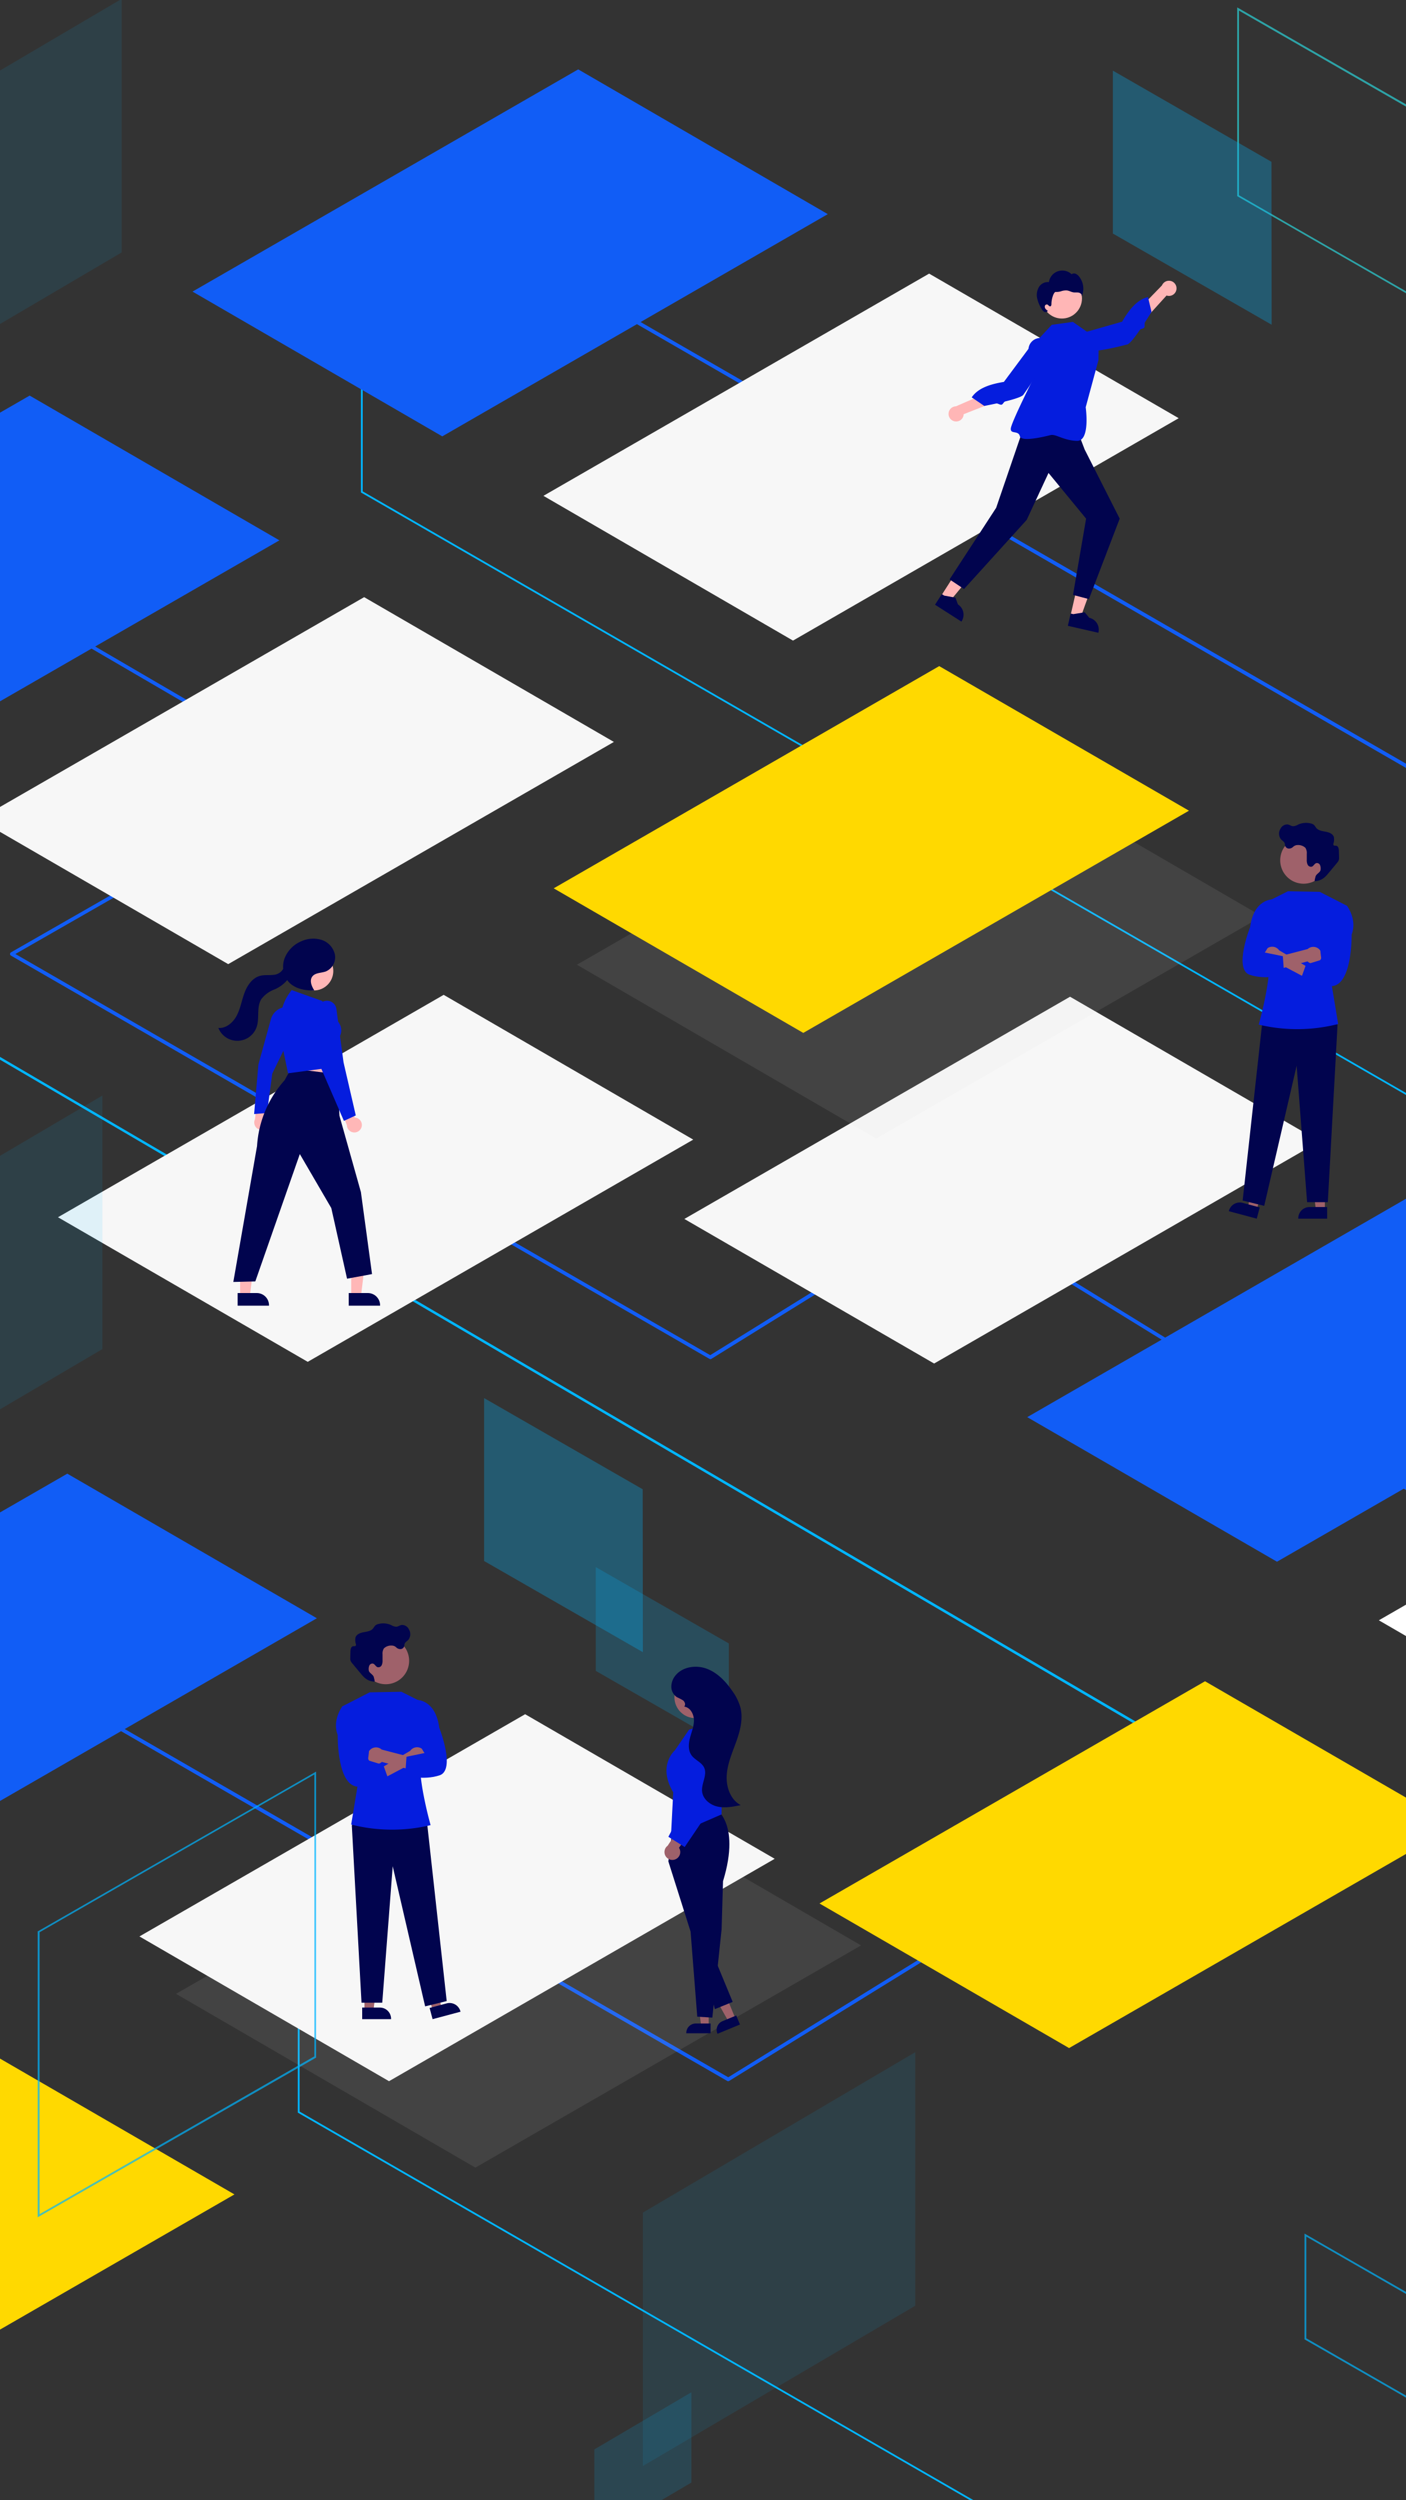 <svg xmlns="http://www.w3.org/2000/svg" xmlns:xlink="http://www.w3.org/1999/xlink" width="485" height="862" viewBox="0 0 485 862"><rect x="0" y="0" width="485" height="862" fill="#333333" stroke="none"/><defs><clipPath id="a"><rect width="485" height="862" transform="translate(1972 3217)" fill="#fff"/></clipPath></defs><g transform="translate(-1972 -3217)" clip-path="url(#a)"><g transform="translate(1849 3270)"><path d="M909.52,498.276,247.5,116.786V64.05h.615v52.368L909.828,497.785ZM544.5,559,41.8,264.836H-112V264H42.051l.084.084L545,558.248Z" fill="#00b6ff"/><path d="M909.52,498.276,247.5,116.786V64.05h.615v52.368L909.828,497.785ZM544.5,559,41.8,264.836H-112V264H42.051l.084.084L545,558.248Z" transform="translate(-21.773 558.603)" fill="#00b6ff"/><path d="M857.768,64.05V28.26L811.861,1.922V37.713l45.907,26.338Z" fill="#2cd4d9" opacity="0.2"/><path d="M857.768,64.05V28.26L811.861,1.922V37.713l45.907,26.338Z" transform="translate(-483.355 485.365)" fill="#00b6ff" opacity="0.2"/><path d="M881.028,102.114,834.506,75.408V38.941l46.522,26.706ZM835.122,75.04l45.291,26.03V66.015l-45.291-26.03Z" fill="#2cd4d9" opacity="0.7"/><path d="M881.028,102.114,834.506,75.408V38.941l46.522,26.706ZM835.122,75.04l45.291,26.03V66.015l-45.291-26.03Z" transform="translate(-261.513 678.147)" fill="#00b6ff" opacity="0.7"/><path d="M656.726,239.755a.551.551,0,0,1-.308-.062L295.995,31.82a.632.632,0,1,1,.615-1.105L656.726,238.4l169.719-104.8a.622.622,0,1,1,.677,1.043L657.095,239.632a.881.881,0,0,1-.369.123Z" fill="#115df6"/><path d="M656.726,239.755a.551.551,0,0,1-.308-.062L295.995,31.82a.632.632,0,1,1,.615-1.105L656.726,238.4l169.719-104.8a.622.622,0,1,1,.677,1.043L657.095,239.632a.881.881,0,0,1-.369.123Z" transform="translate(-282.519 424.795)" fill="#115df6"/><path d="M785.685,314a.282.282,0,0,1-.158-.032L656.157,238.6a.353.353,0,0,1-.126-.446.347.347,0,0,1,.442-.127l129.37,75.332a.353.353,0,0,1,.126.446A.3.3,0,0,1,785.685,314Z" fill="#fff"/><path d="M558.3,262.919,455.043,203,322,279.617l103.259,59.919Z" transform="translate(-138.28 354.813)" fill="#d6d6d6" opacity="0.1"/><path d="M701.894,518.351a.466.466,0,0,1-.308-.061L451.13,364.257,368.363,415.52a.564.564,0,0,1-.616,0L126.768,276.467a.65.65,0,0,1,0-1.105l104.674-59.919L103.63,140.913a.632.632,0,1,1,.615-1.1L232.981,214.89a.65.65,0,0,1,0,1.106L128.306,275.914,367.993,414.23l82.768-51.262a.665.665,0,0,1,.677,0L702.2,517.246a.6.6,0,0,1,.184.86.764.764,0,0,1-.492.245Z" fill="#115df6"/><path d="M334.763,202.8,201.72,279.413,115.568,229.5l133.043-76.617Z" fill="#f7f7f7"/><path d="M408.546,20.83,275.565,97.448,189.412,47.536,322.456-29.081l86.09,49.911ZM219.381,133.3,86.338,209.918.186,160.006,133.229,83.389,219.381,133.3Z" fill="#115df6"/><path d="M696.54,408.828,563.5,485.445,477.345,435.6l133.043-76.679,86.152,49.912Z" fill="#115df6"/><path d="M817.83,478.877,684.787,555.555l-86.152-49.912,133.043-76.617,86.152,49.851Z" fill="#fff"/><path d="M889.951,294.516,756.908,371.2l-86.09-49.912L803.8,244.666l86.152,49.85Z" fill="#fff"/><path d="M362.134,339.912,229.152,416.529,143,366.679,276.043,290Z" fill="#f7f7f7"/><path d="M578.2,340.5,445.223,417.116l-86.153-49.85,133.044-76.618L578.2,340.5Z" fill="#f7f7f7"/><path d="M529.59,91.186,396.547,167.865l-86.091-49.912L443.5,41.336l86.091,49.85Z" fill="#f7f7f7"/><path d="M529.59,91.186,396.547,167.865l-86.091-49.912L443.5,41.336l86.091,49.85Z" transform="translate(-139.354 496.685)" fill="#f7f7f7"/><path d="M529.59,91.186,396.547,167.865l-86.091-49.912L443.5,41.336l86.091,49.85Z" transform="translate(-297.286 413.751)" fill="#115df6"/><path d="M529.59,91.186,396.547,167.865l-86.091-49.912L443.5,41.336l86.091,49.85Z" transform="translate(-325.717 612.396)" fill="#ffd900"/><path d="M879.2,156.85,746.152,233.468,660,183.617,793.043,107Z" fill="#c3d5ec"/><path d="M626.88,58.955l-.431-.246L549.774,14.63V-50.446l.431.246L626.88-6.182ZM550.389,14.323l75.876,43.588V-5.752L550.389-49.34V14.323Z" fill="#2cd4d9" opacity="0.7"/><path d="M659.987,122.5l-.061-56.174L605.219,34.889V91.063Z" transform="translate(-98.338 -63.541)" fill="#00b6ff" opacity="0.3"/><path d="M659.987,122.5l-.061-56.174L605.219,34.889V91.063Z" transform="translate(-315.229 394.137)" fill="#00b6ff" opacity="0.3"/><path d="M615.988,407.478v-98.6l.185-.061,95.874-55.008v98.6Zm.677-98.289v97.184l94.767-54.394V254.8l-94.767,54.393Z" fill="#2cd4d9" opacity="0.7"/><path d="M164.982-53.392V34.03L71.015,89.283V1.922Z" fill="#00b6ff" opacity="0.1"/><path d="M164.982-53.392V34.03L71.015,89.283V1.922Z" transform="translate(-6.649 378.1)" fill="#00b6ff" opacity="0.1"/><path d="M164.982-53.392V34.03L71.015,89.283V1.922Z" transform="translate(273.743 707.931)" fill="#00b6ff" opacity="0.1"/><path d="M87.753,63.866V94.992L54.277,114.7V83.573L87.753,63.866Z" fill="#00b6ff" opacity="0.15"/><path d="M87.753,63.866V94.992L54.277,114.7V83.573L87.753,63.866Z" transform="translate(-6.649 378.1)" fill="#00b6ff" opacity="0.15"/><path d="M87.753,63.866V94.992L54.277,114.7V83.573L87.753,63.866Z" transform="translate(273.743 707.931)" fill="#00b6ff" opacity="0.15"/><path d="M558.3,262.919,455.043,203,322,279.617l103.259,59.919Z" fill="#d6d6d6" opacity="0.1"/><path d="M493.146,219.088v-2.339a2.555,2.555,0,0,0-1.451-2.334l-.672-.307a2.837,2.837,0,0,0-3.186.568,58.892,58.892,0,0,0-4.891,5.61c-.789,1.017-1.332,1.817-1.8,2.368-.677.789-1.489,2.124-.613,2.646a3.517,3.517,0,0,0,3.149.25l8.894-5.428a1.2,1.2,0,0,0,.575-1.034Z" fill="#0f0446"/><path d="M490.72,211.745l-5.574-.9,1.937,4.246a6.849,6.849,0,0,0,2.179,2.251c1.152.674,2.4.669,2.784,0a.875.875,0,0,0,.1-.451,4.865,4.865,0,0,0-.521-1.768Z" fill="#9e684d"/><path d="M486.146,216.849a5.98,5.98,0,0,1,1.627.22c.764.211,1.273.515,1.373.779" fill="none" stroke="rgba(83,51,237,0.4)" stroke-linecap="round" stroke-miterlimit="10" stroke-width="1.582"/><path d="M485.764,209.888s.864-1.477,2.068-1.514.2.54-.721,1.44S485.531,210.83,485.764,209.888Z" fill="#b7835f"/><path d="M483.458,211.8s.435-1.652,1.585-2.006.334.466-.313,1.577S483.484,212.773,483.458,211.8Z" fill="#b7835f"/><path d="M484.465,211.143s.435-1.652,1.586-2.007.333.466-.313,1.578S484.487,212.117,484.465,211.143Z" fill="#b7835f"/><path d="M533.134,226.51,400.09,303.128,314,253.277,446.982,176.66l86.152,49.85Z" fill="#ffd900"/><path d="M533.134,226.51,400.09,303.128,314,253.277,446.982,176.66l86.152,49.85Z" transform="translate(91.69 350)" fill="#ffd900"/><path d="M615.988,407.478v-98.6l.185-.061,95.874-55.008v98.6Zm.677-98.289v97.184l94.767-54.394V254.8l-94.767,54.393Z" transform="translate(-480 304)" fill="#00b6ff" opacity="0.7"/></g><g transform="translate(-4780 -1097.344)"><g transform="translate(7175.883 4598.041)"><path d="M576.729,617.918h-3.092l-1.471-11.926h4.563Z" transform="translate(-543.597 -484.446)" fill="#9f616a"/><path d="M781.023,769.412h-9.969v-.126a3.881,3.881,0,0,1,3.88-3.88h6.089Z" transform="translate(-747.103 -632.943)" fill="#01044e"/><path d="M488.264,615.22l-2.987-.8,1.659-11.9,4.408,1.179Z" transform="translate(-478.621 -481.85)" fill="#9f616a"/><path d="M685.714,764.758l-9.631-2.575.033-.122a3.881,3.881,0,0,1,4.751-2.746h0l5.882,1.573Z" transform="translate(-676.083 -628.29)" fill="#01044e"/><path d="M507.933,388.269l2.59,3.009-3.349,61.143h-7.154l-3.607-47.047-11.184,48.309-7.438-1.824,6.763-61.359Z" transform="translate(-473.022 -321.632)" fill="#01044e"/><path d="M719.96,337.278l7.123-3.573,10.955.193,9.427,4.824L742.1,365.508l2.317,13.966h0a57.13,57.13,0,0,1-27.322.225l-.072-.017s5.325-18.894,3.058-24.659Z" transform="translate(-706.699 -310.115)" fill="#051dde"/><path d="M762.515,267.421a8.071,8.071,0,1,0,0,.06C762.515,267.461,762.515,267.441,762.515,267.421Z" transform="translate(-728.646 -254.535)" fill="#9f616a"/><path d="M749.691,248.443a2.29,2.29,0,0,1,1.543-.622,3.629,3.629,0,0,1,2.7.979,3.279,3.279,0,0,1,.465,2.055l0,1.976a3.759,3.759,0,0,0,.274,1.715,1.289,1.289,0,0,0,1.432.739c.661-.211.951-1.089,1.627-1.247a1.185,1.185,0,0,1,1.25.723,3.137,3.137,0,0,1,.181,1.535c-.064,1.035-1.548,1.445-1.758,2.46-.122.587-.547,1.759,0,1.513,2.522-.252,3.629-1.725,4.783-3.112l2.6-3.127a3.055,3.055,0,0,0,.671-1.085,3.014,3.014,0,0,0,.069-.865q-.021-1.166-.063-2.331c-.025-.679-.2-1.535-.86-1.675-.346-.073-.8.054-.986-.248a.686.686,0,0,1-.031-.482,4.634,4.634,0,0,0,.139-2.334c-.385-1.127-1.711-1.589-2.883-1.8s-2.487-.4-3.222-1.332a10.221,10.221,0,0,0-.64-.9,2.511,2.511,0,0,0-1.2-.6,6.627,6.627,0,0,0-4.358.387,3.84,3.84,0,0,1-1.758.568c-.646-.041-1.2-.5-1.835-.606a2.611,2.611,0,0,0-2.522,1.507,3.166,3.166,0,0,0,.2,3.625c.443.47,1.1.793,1.289,1.413.075.252.057.524.124.778a1.405,1.405,0,0,0,1.132.979A2,2,0,0,0,749.691,248.443Z" transform="translate(-727.508 -240.169)" fill="#01044e"/><path d="M724.155,413.516a2.891,2.891,0,0,0,4.2,1.419l14.464,7.646.468-3.524-14.055-8.288a2.906,2.906,0,0,0-5.077,2.746Z" transform="translate(-711.878 -366.824)" fill="#9f616a"/><path d="M741.312,414.257a2.891,2.891,0,0,1-4.408.466l-15.787,4.3.137-4.474,15.7-4.079a2.906,2.906,0,0,1,4.353,3.79Z" transform="translate(-709.76 -366.955)" fill="#9f616a"/><path d="M785.618,353.788l3.078-.193s3.6,4.755,1.6,9.915c0,0,.346,18.536-7.636,17.775s-10.5-.761-10.5-.761l2.4-6.683,5.36-1.655s-1.652-7.287,1.475-10.319Z" transform="translate(-747.931 -324.99)" fill="#051dde"/><path d="M705.607,347.1l-.435-2.23s-6.416-.151-7.684,9.571c0,0-5.769,14.55-.114,16.423s11.876,0,11.876,0l-.469-6.416-6.222-1.27s3.214-4.159,1.464-7.766Z" transform="translate(-690.146 -318.466)" fill="#051dde"/></g></g><g transform="translate(2087.883 3776.696)"><g transform="translate(0)"><path d="M572.167,617.918h3.092l1.471-11.926h-4.563Z" transform="translate(-562.325 -484.446)" fill="#9f616a"/><path d="M771.054,769.412h9.969v-.126a3.881,3.881,0,0,0-3.88-3.88h-6.089Z" transform="translate(-762.001 -632.943)" fill="#01044e"/><path d="M488.358,615.22l2.987-.8-1.659-11.9-4.408,1.179Z" transform="translate(-455.027 -481.85)" fill="#9f616a"/><path d="M677.118,764.758l9.631-2.575-.033-.122a3.881,3.881,0,0,0-4.751-2.746h0l-5.882,1.573Z" transform="translate(-643.775 -628.29)" fill="#01044e"/><path d="M480.38,388.269l-2.59,3.009,3.349,61.143h7.154l3.607-47.047,11.184,48.309,7.438-1.824L503.76,390.5Z" transform="translate(-472.317 -321.632)" fill="#01044e"/><path d="M744.529,337.278l-7.123-3.573-10.955.193-9.427,4.824,5.363,26.787-2.317,13.966h0a57.13,57.13,0,0,0,27.322.225l.072-.017s-5.325-18.894-3.058-24.659Z" transform="translate(-714.816 -310.115)" fill="#051dde"/><path d="M746.373,267.421a8.071,8.071,0,1,1,0,.06C746.373,267.461,746.373,267.441,746.373,267.421Z" transform="translate(-737.268 -254.535)" fill="#9f616a"/><path d="M760.7,248.443a2.29,2.29,0,0,0-1.543-.622,3.629,3.629,0,0,0-2.7.979,3.279,3.279,0,0,0-.465,2.055l0,1.976a3.759,3.759,0,0,1-.274,1.715,1.289,1.289,0,0,1-1.432.739c-.661-.211-.951-1.089-1.627-1.247a1.185,1.185,0,0,0-1.25.723,3.137,3.137,0,0,0-.181,1.535c.064,1.035,1.548,1.445,1.758,2.46.122.587.547,1.759,0,1.513-2.522-.252-3.629-1.725-4.783-3.112l-2.6-3.127a3.055,3.055,0,0,1-.671-1.085,3.014,3.014,0,0,1-.069-.865q.021-1.166.063-2.331c.025-.679.2-1.535.86-1.675.346-.073.8.054.986-.248a.686.686,0,0,0,.031-.482,4.634,4.634,0,0,1-.139-2.334c.385-1.127,1.711-1.589,2.883-1.8s2.487-.4,3.222-1.332a10.221,10.221,0,0,1,.64-.9,2.511,2.511,0,0,1,1.2-.6,6.627,6.627,0,0,1,4.358.387,3.84,3.84,0,0,0,1.758.568c.646-.041,1.2-.5,1.835-.606a2.611,2.611,0,0,1,2.522,1.507,3.166,3.166,0,0,1-.2,3.625c-.443.47-1.1.793-1.289,1.413-.075.252-.057.524-.124.778a1.405,1.405,0,0,1-1.132.979A2,2,0,0,1,760.7,248.443Z" transform="translate(-739.913 -240.169)" fill="#01044e"/><path d="M743.081,413.516a2.891,2.891,0,0,1-4.2,1.419l-14.464,7.646-.468-3.524L738,410.77a2.906,2.906,0,0,1,5.077,2.746Z" transform="translate(-712.384 -366.824)" fill="#9f616a"/><path d="M721.622,414.257a2.891,2.891,0,0,0,4.408.466l15.787,4.3-.137-4.474-15.7-4.079a2.906,2.906,0,0,0-4.353,3.79Z" transform="translate(-710.2 -366.955)" fill="#9f616a"/><path d="M777.449,353.788l-3.078-.193s-3.6,4.755-1.6,9.915c0,0-.346,18.536,7.636,17.775s10.5-.761,10.5-.761l-2.4-6.683-5.36-1.655s1.652-7.287-1.475-10.319Z" transform="translate(-772.162 -324.99)" fill="#051dde"/><path d="M698.531,347.1l.435-2.23s6.416-.151,7.684,9.571c0,0,5.769,14.55.114,16.423s-11.876,0-11.876,0l.469-6.416,6.222-1.27s-3.214-4.159-1.464-7.766Z" transform="translate(-671.017 -318.466)" fill="#051dde"/></g></g><g transform="translate(2294.539 3310.274)"><path d="M556.8,477.762l3.426.779,4.637-12.843-5.056-1.15Z" transform="translate(-510.053 -358.814)" fill="#ffb6b6"/><path d="M740.934,690.9l10.534,2.4.03-.133a4.205,4.205,0,0,0-3.167-5.033h0l-1.592-1.9-3.922.643-.92-.209Z" transform="translate(-695.117 -568.406)" fill="#01044e"/><path d="M654.124,464.229l2.958,1.894,8.715-10.511-4.367-2.8Z" transform="translate(-652.043 -352.031)" fill="#ffb6b6"/><path d="M851.506,675.037l9.1,5.825.074-.115a4.205,4.205,0,0,0-1.274-5.809h0l-.855-2.325-3.908-.724-.794-.508Z" transform="translate(-851.506 -559.82)" fill="#01044e"/><path d="M579.773,338.144l2.577,6.721,12.09,23.848-10.623,27.742-5.483-1.447,4.519-26.3-12.964-15.753-7.527,16.185-21.625,23.842-4.99-3.327,16.08-24.674L562.534,333.7Z" transform="translate(-530.741 -283.169)" fill="#01044e"/><path d="M750.9,454.5l4.242-4.558,7.278-1,8.917,6.243-.09,6.91-4.408,16.282s1.679,11.7-3.011,11.581-7.246-2.455-9.156-1.98-10.03,2.5-10.544.38-3.25-.6-3.13-2.61,7.4-16.475,7.4-16.475l-1.275-10.184a4.089,4.089,0,0,1,3.549-4.565Q750.784,454.511,750.9,454.5Z" transform="translate(-714.868 -431.232)" fill="#051dde"/><path d="M807.24,512.131a2.6,2.6,0,0,0,3.137-2.457l19.506-7.68-3.712-3.041-18.493,8.008a2.613,2.613,0,0,0-.438,5.171Z" transform="translate(-800.49 -460.141)" fill="#ffb6b6"/><path d="M806.178,464.123a3.847,3.847,0,0,1,3.731,3.757c.408,3.782-6.559,13.375-7.636,14.955-.337.495-1.786,1.057-3.617,1.6-.822.242-1.721.48-2.631.7-.527.13-.762,1-1.283,1.123s-1.323-.515-1.811-.409c-2.316.5-4.147.838-4.147.838l-4.331-2.951c2.185-3.226,6.364-4.545,11.1-5.334Z" transform="translate(-771.799 -440.007)" fill="#051dde"/><path d="M696.4,418.341a2.6,2.6,0,0,1-3.409,2.063L678.9,435.927l-1.53-4.548,14.037-14.459a2.613,2.613,0,0,1,4.991,1.421Z" transform="translate(-613.127 -411.79)" fill="#ffb6b6"/><path d="M698.009,442.014a3.847,3.847,0,0,0,2.192,4.82c3.393,1.721,14.831-1.4,16.69-1.845.582-.14,1.621-1.3,2.774-2.817.518-.683,1.058-1.44,1.591-2.211.308-.447,1.208-.358,1.5-.8s-.013-1.42.259-1.838c1.29-1.988,2.252-3.581,2.252-3.581l-1.227-5.1c-3.79.9-6.5,4.342-8.918,8.491Z" transform="translate(-650.588 -419.496)" fill="#051dde"/><ellipse cx="6.924" cy="6.924" rx="6.924" ry="6.924" transform="translate(36.839 2.704)" fill="#ffb6b6"/><path d="M754.322,412.627a3.57,3.57,0,0,1,3.42-1.667,4.671,4.671,0,0,1,7.826-2.724,1.452,1.452,0,0,1,1.42-.142,2.994,2.994,0,0,1,1.154.926,6.721,6.721,0,0,1,.94,6.838c.162-.589-.428-1.143-1.024-1.275s-1.221-.007-1.826-.093c-.775-.11-1.471-.56-2.247-.661a5.114,5.114,0,0,0-1.944.25,5.272,5.272,0,0,1-1.943.261c-.653-.078-1.494,2.4-1.483,4.141,0,.33-.066.754-.389.825-.4.086-.628-.462-1.006-.612a.7.7,0,0,0-.859.457,1.141,1.141,0,0,0,.218,1.022,3.372,3.372,0,0,0,.818.709l-.156.13a.928.928,0,0,1-1.171.145,2.526,2.526,0,0,1-.841-.957,11.262,11.262,0,0,1-1.542-3.694,5.381,5.381,0,0,1,.633-3.878Z" transform="translate(-718.463 -406.963)" fill="#01044e"/></g><g transform="translate(1842 3427.757)"><path d="M282.481,236.914l1.243,11.211,15.874.273-1.916-13.411Z" transform="translate(-53.051 -83.967)" fill="#ffb7b7"/><path d="M353.329,487.267a2.566,2.566,0,0,0-.7-3.873l.737-5.818-3.427-1.31-.925,8.231a2.58,2.58,0,0,0,4.311,2.771Z" transform="translate(-131.051 -309.385)" fill="#ffb7b7"/><path d="M351.975,478.96h3.356l1.6-12.943h-4.953Z" transform="translate(-100.829 -242.805)" fill="#ffb7b7"/><path d="M453.032,694.453h6.608a4.211,4.211,0,0,1,4.211,4.211v.137H453.032Z" transform="translate(-202.743 -459.394)" fill="#01044e"/><path d="M229.352,478.96h3.355l1.6-12.943h-4.952Z" transform="translate(-16.523 -242.805)" fill="#ffb7b7"/><path d="M330.408,694.453h6.608a4.211,4.211,0,0,1,4.211,4.211v.137H330.409Z" transform="translate(-118.436 -459.394)" fill="#01044e"/><path d="M348.605,415.639l1.476-17.073,4.306-15.593a5.89,5.89,0,0,1,5.084-4.27l.14-.014.765,11.7-5.506,11.314-1.82,13.573Z" transform="translate(-130.947 -242.3)" fill="#051dde"/><path d="M345.584,446.677l-2.26,4.068a37.434,37.434,0,0,0-9.493,22.677l-8.183,46.853,7.584-.187,15.355-43.913,10.861,18.633,5.431,24.344,8.614-1.592-3.839-28.277-7.4-26.31-.749-14.326Z" transform="translate(-115.163 -289.043)" fill="#01044e"/><circle cx="6.722" cy="6.722" r="6.722" transform="translate(231.531 117.296)" fill="#ffb7b7"/><path d="M315.514,329.81c1.249-2.44,1.675-5.21,2.636-7.776s2.708-5.113,5.355-5.82c1.5-.4,3.1-.156,4.641-.347a4.126,4.126,0,0,0,3.336-2.065,8.508,8.508,0,0,1,.438-3.53,10.587,10.587,0,0,1,5.966-6.042,9.756,9.756,0,0,1,6.934-.377,6.844,6.844,0,0,1,4.506,5.06,5.3,5.3,0,0,1-3.1,5.768c-1.592.6-3.643.4-4.683,1.742-1.053,1.363-.3,3.348.658,4.78l-.065.066c-3.125.037-6.5-.567-8.655-2.833a6.856,6.856,0,0,1-.643-.791c-.066.106-.135.209-.209.307a11.622,11.622,0,0,1-4.4,3.051,10.007,10.007,0,0,0-4.264,3.206c-1.755,2.743-.6,6.436-1.606,9.534a7.043,7.043,0,0,1-13.245.43C311.844,334.4,314.265,332.25,315.514,329.81Z" transform="translate(-103.795 -190.523)" fill="#01044e"/><path d="M449.552,491.813a2.566,2.566,0,0,0-2.409-3.112l-2.038-5.5-3.644.423,2.987,7.726a2.58,2.58,0,0,0,5.1.462Z" transform="translate(-194.788 -314.154)" fill="#ffb7b7"/><path d="M380.284,388.858l-1.945-9.359-.611-7.129a16.785,16.785,0,0,1,3.181-11.349l.622-.849L392,363.894l5.1,6.728a4.56,4.56,0,0,1,.336,6.516l-.1,9.456-.118.016Z" transform="translate(-150.927 -229.57)" fill="#051dde"/><path d="M427.6,413.51l-7.786-17.94-1.131-16.436-.228-3.454a3.3,3.3,0,0,1,6.567-.655l2.451,18.323,4.219,18.279Z" transform="translate(-178.965 -237.811)" fill="#051dde"/></g><g transform="translate(2083.54 3611.834)"><path d="M145.588,430.092h-2.6l-1.237-10.029h3.837Z" transform="translate(-12.673 -126.417)" fill="#9e616a"/><path d="M272.032,664.507h-8.384V664.4a3.263,3.263,0,0,1,3.263-3.263h5.121Z" transform="translate(-138.454 -358.312)" fill="#01044e"/><path d="M161.121,425.493l-2.4.992-4.969-8.8,3.547-1.464Z" transform="translate(-18.986 -124.396)" fill="#9e616a"/><path d="M293.8,658.413l-7.75,3.2-.04-.1a3.263,3.263,0,0,1,1.771-4.261h0l4.733-1.953Z" transform="translate(-150.09 -355.239)" fill="#01044e"/><path d="M266.211,503.746s9.647,4.572,3.237,25.515l-.488,16.568-3.2,30.459-5.2-.331-2.3-29.322-7.669-24.219,1.522-11.7Z" transform="translate(-131.583 -275.491)" fill="#01044e"/><path d="M250.775,482.572l.784-15.206c-5.335-8.959.133-14.077.577-14.47l4.889-7.139,4.277-1.174a5.636,5.636,0,0,1,7.128,5.478l-.192,24.915Z" transform="translate(-130.871 -244.253)" fill="#051dde"/><path d="M142.984,381.484l5.376,22.3,6.161-2.5L146.172,381.1Z" transform="translate(-13.321 -105.912)" fill="#01044e"/><path d="M251.56,528.364a2.705,2.705,0,0,0,1.212-3.968l5.451-7.72-4.541-.26-4.83,7.274a2.72,2.72,0,0,0,2.709,4.674Z" transform="translate(-130.094 -282.159)" fill="#9e616a"/><path d="M124.845,239.482l2.383,16.813L120.5,268.972l5.633,3.526,9.7-14.347-4.064-20.328Z" transform="translate(-1.489 -30.521)" fill="#051dde"/><circle cx="7.192" cy="7.192" r="7.192" transform="translate(121.107 183.153)" fill="#9e616a"/><path d="M271.868,438.864c.269-4.024,1.953-7.792,3.311-11.589s2.412-7.93,1.385-11.83a18.183,18.183,0,0,0-2.789-5.589c-2.247-3.258-5.111-6.288-8.823-7.661s-8.389-.689-10.831,2.426a6.038,6.038,0,0,0-1.363,3.887,4.335,4.335,0,0,0,1.965,3.526,17.863,17.863,0,0,1,2.1,1.1c.617.5.955,1.508.394,2.068l.224.11c2.012.433,3.134,2.713,3.117,4.771s-.854,4.006-1.372,6-.669,4.275.527,5.95,3.487,2.4,4.355,4.25c1.184,2.528-.962,5.422-.7,8.2.247,2.669,2.749,4.684,5.366,5.259s5.336.031,7.961-.513C273.121,447.354,271.6,442.888,271.868,438.864Z" transform="translate(-132.724 -221.7)" fill="#01044e"/></g></g></svg>